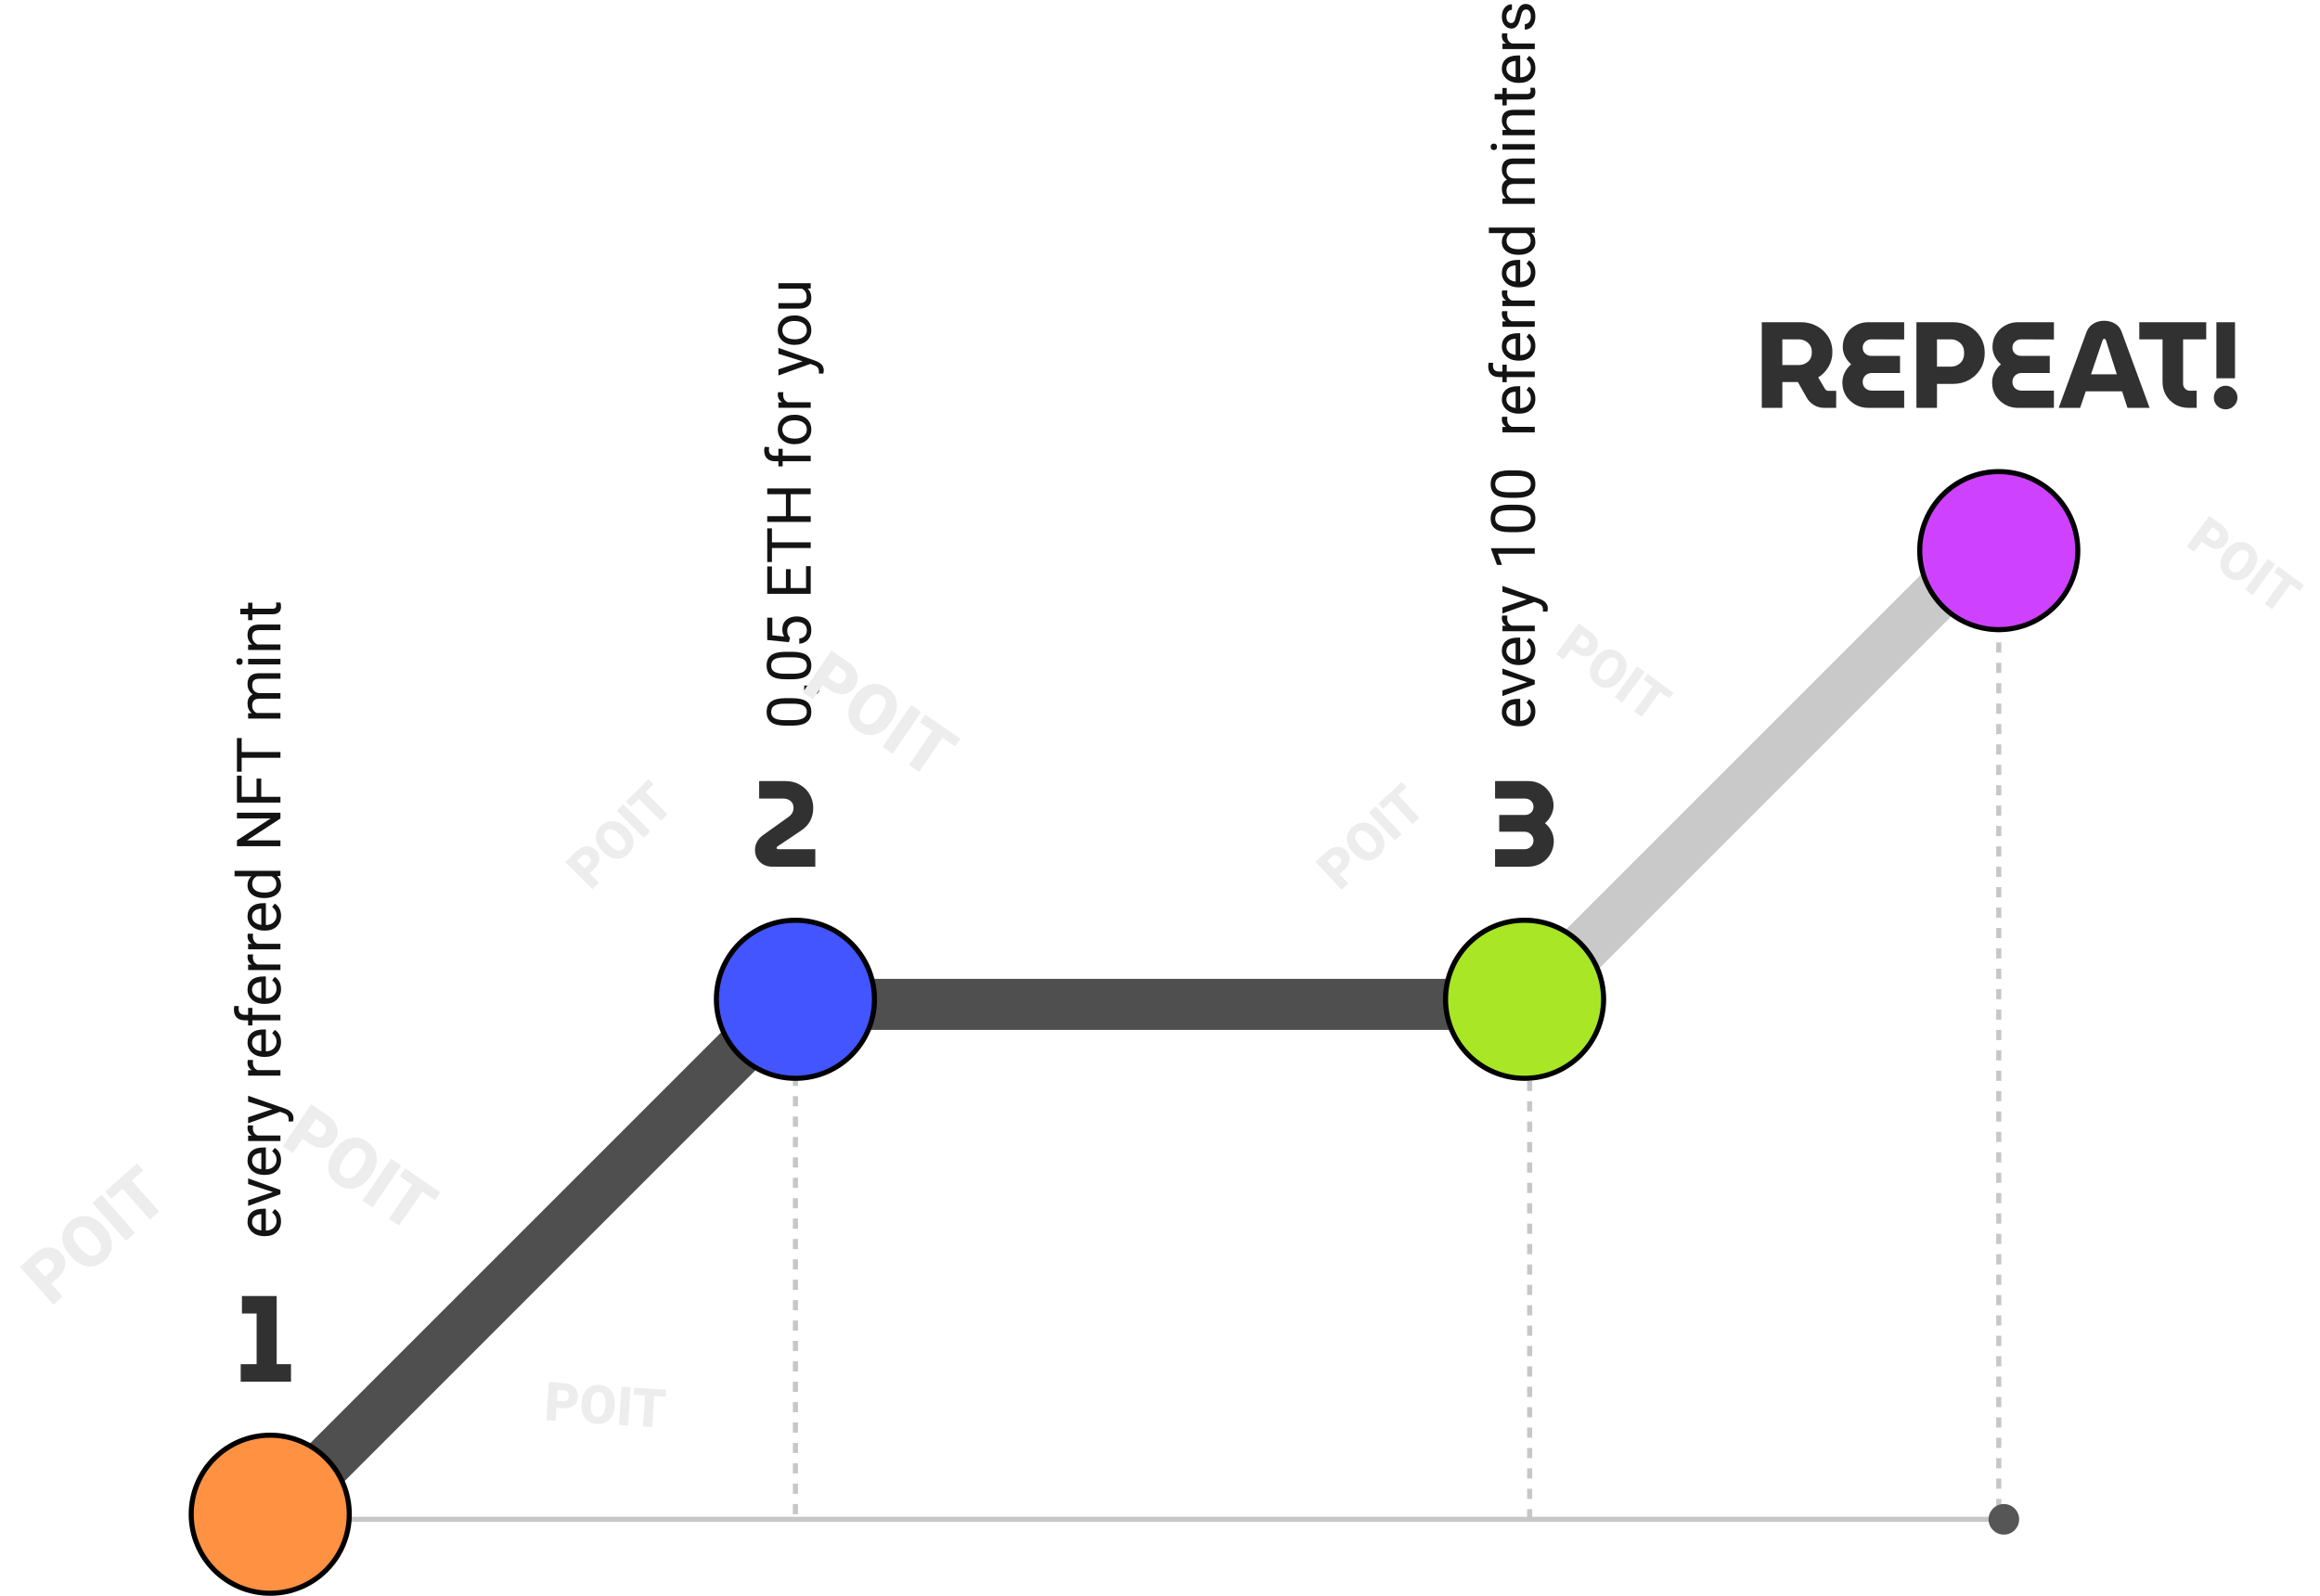 <svg width="455" height="313" viewBox="0 0 455 313" fill="none" xmlns="http://www.w3.org/2000/svg">
<path d="M55.117 239.549C55.117 240.408 54.836 241.107 54.273 241.646C53.707 242.186 52.951 242.455 52.006 242.455L51.807 242.455C51.178 242.455 50.617 242.336 50.125 242.098C49.629 241.855 49.242 241.52 48.965 241.09C48.684 240.656 48.543 240.187 48.543 239.684C48.543 238.859 48.815 238.219 49.357 237.762C49.9 237.305 50.678 237.076 51.69 237.076L52.141 237.076L52.141 241.371C52.766 241.355 53.272 241.174 53.658 240.826C54.041 240.475 54.232 240.029 54.232 239.49C54.232 239.107 54.154 238.783 53.998 238.518C53.842 238.252 53.635 238.02 53.377 237.82L53.893 237.158C54.709 237.689 55.117 238.486 55.117 239.549ZM49.434 239.684C49.434 240.121 49.594 240.488 49.914 240.785C50.23 241.082 50.676 241.266 51.25 241.336L51.25 238.16L51.168 238.16C50.617 238.191 50.191 238.34 49.891 238.605C49.586 238.871 49.434 239.23 49.434 239.684ZM53.529 233.807L48.66 232.236L48.66 231.129L55 233.402L55 234.229L48.66 236.525L48.66 235.418L53.529 233.807ZM55.117 227.537C55.117 228.396 54.836 229.096 54.273 229.635C53.707 230.174 52.951 230.443 52.006 230.443L51.807 230.443C51.178 230.443 50.617 230.324 50.125 230.086C49.629 229.844 49.242 229.508 48.965 229.078C48.684 228.645 48.543 228.176 48.543 227.672C48.543 226.848 48.815 226.207 49.357 225.75C49.9 225.293 50.678 225.064 51.69 225.064L52.141 225.064L52.141 229.359C52.766 229.344 53.272 229.162 53.658 228.814C54.041 228.463 54.232 228.018 54.232 227.479C54.232 227.096 54.154 226.771 53.998 226.506C53.842 226.24 53.635 226.008 53.377 225.809L53.893 225.146C54.709 225.678 55.117 226.475 55.117 227.537ZM49.434 227.672C49.434 228.109 49.594 228.477 49.914 228.773C50.23 229.07 50.676 229.254 51.25 229.324L51.25 226.148L51.168 226.148C50.617 226.18 50.191 226.328 49.891 226.594C49.586 226.859 49.434 227.219 49.434 227.672ZM49.633 220.74C49.605 220.904 49.592 221.082 49.592 221.273C49.592 221.984 49.895 222.467 50.5 222.721L55 222.721L55 223.805L48.66 223.805L48.66 222.75L49.393 222.732C48.826 222.377 48.543 221.873 48.543 221.221C48.543 221.01 48.57 220.85 48.625 220.74L49.633 220.74ZM53.412 217.559L48.66 216.082L48.66 214.922L55.978 217.471C57.033 217.865 57.56 218.492 57.56 219.352L57.543 219.557L57.467 219.961L56.588 219.961L56.611 219.668C56.611 219.301 56.537 219.016 56.389 218.812C56.24 218.605 55.969 218.436 55.574 218.303L54.93 218.062L48.66 220.324L48.66 219.141L53.412 217.559ZM49.633 207.908C49.605 208.072 49.592 208.25 49.592 208.441C49.592 209.152 49.895 209.635 50.5 209.889L55 209.889L55 210.973L48.66 210.973L48.66 209.918L49.393 209.9C48.826 209.545 48.543 209.041 48.543 208.389C48.543 208.178 48.57 208.018 48.625 207.908L49.633 207.908ZM55.117 204.393C55.117 205.252 54.836 205.951 54.273 206.49C53.707 207.029 52.951 207.299 52.006 207.299L51.807 207.299C51.178 207.299 50.617 207.18 50.125 206.941C49.629 206.699 49.242 206.363 48.965 205.934C48.684 205.5 48.543 205.031 48.543 204.527C48.543 203.703 48.815 203.062 49.357 202.605C49.9 202.148 50.678 201.92 51.69 201.92L52.141 201.92L52.141 206.215C52.766 206.199 53.272 206.018 53.658 205.67C54.041 205.318 54.232 204.873 54.232 204.334C54.232 203.951 54.154 203.627 53.998 203.361C53.842 203.096 53.635 202.863 53.377 202.664L53.893 202.002C54.709 202.533 55.117 203.33 55.117 204.393ZM49.434 204.527C49.434 204.965 49.594 205.332 49.914 205.629C50.23 205.926 50.676 206.109 51.25 206.18L51.25 203.004L51.168 203.004C50.617 203.035 50.191 203.184 49.891 203.449C49.586 203.715 49.434 204.074 49.434 204.527ZM55 200.127L49.498 200.127L49.498 201.129L48.66 201.129L48.66 200.127L48.01 200.127C47.33 200.127 46.805 199.945 46.434 199.582C46.062 199.219 45.877 198.705 45.877 198.041C45.877 197.791 45.91 197.543 45.977 197.297L46.855 197.355C46.82 197.539 46.803 197.734 46.803 197.941C46.803 198.293 46.906 198.564 47.113 198.756C47.316 198.947 47.609 199.043 47.992 199.043L48.66 199.043L48.66 197.689L49.498 197.689L49.498 199.043L55 199.043L55 200.127ZM55.117 193.998C55.117 194.857 54.836 195.557 54.273 196.096C53.707 196.635 52.951 196.904 52.006 196.904L51.807 196.904C51.178 196.904 50.617 196.785 50.125 196.547C49.629 196.305 49.242 195.969 48.965 195.539C48.684 195.105 48.543 194.637 48.543 194.133C48.543 193.309 48.815 192.668 49.357 192.211C49.9 191.754 50.678 191.525 51.69 191.525L52.141 191.525L52.141 195.82C52.766 195.805 53.272 195.623 53.658 195.275C54.041 194.924 54.232 194.479 54.232 193.939C54.232 193.557 54.154 193.232 53.998 192.967C53.842 192.701 53.635 192.469 53.377 192.27L53.893 191.607C54.709 192.139 55.117 192.936 55.117 193.998ZM49.434 194.133C49.434 194.57 49.594 194.937 49.914 195.234C50.23 195.531 50.676 195.715 51.25 195.785L51.25 192.609L51.168 192.609C50.617 192.641 50.191 192.789 49.891 193.055C49.586 193.32 49.434 193.68 49.434 194.133ZM49.633 187.201C49.605 187.365 49.592 187.543 49.592 187.734C49.592 188.445 49.895 188.928 50.5 189.182L55 189.182L55 190.266L48.66 190.266L48.66 189.211L49.393 189.193C48.826 188.838 48.543 188.334 48.543 187.682C48.543 187.471 48.57 187.311 48.625 187.201L49.633 187.201ZM49.633 183.135C49.605 183.299 49.592 183.477 49.592 183.668C49.592 184.379 49.895 184.861 50.5 185.115L55 185.115L55 186.199L48.66 186.199L48.66 185.145L49.393 185.127C48.826 184.771 48.543 184.268 48.543 183.615C48.543 183.404 48.57 183.244 48.625 183.135L49.633 183.135ZM55.117 179.619C55.117 180.479 54.836 181.178 54.273 181.717C53.707 182.256 52.951 182.525 52.006 182.525L51.807 182.525C51.178 182.525 50.617 182.406 50.125 182.168C49.629 181.926 49.242 181.59 48.965 181.16C48.684 180.727 48.543 180.258 48.543 179.754C48.543 178.93 48.815 178.289 49.357 177.832C49.9 177.375 50.678 177.146 51.69 177.146L52.141 177.146L52.141 181.441C52.766 181.426 53.272 181.244 53.658 180.896C54.041 180.545 54.232 180.1 54.232 179.561C54.232 179.178 54.154 178.854 53.998 178.588C53.842 178.322 53.635 178.09 53.377 177.891L53.893 177.229C54.709 177.76 55.117 178.557 55.117 179.619ZM49.434 179.754C49.434 180.191 49.594 180.559 49.914 180.855C50.23 181.152 50.676 181.336 51.25 181.406L51.25 178.23L51.168 178.23C50.617 178.262 50.191 178.41 49.891 178.676C49.586 178.941 49.434 179.301 49.434 179.754ZM51.777 176.15C50.805 176.15 50.023 175.92 49.434 175.459C48.84 174.998 48.543 174.395 48.543 173.648C48.543 172.906 48.797 172.318 49.305 171.885L46 171.885L46 170.801L55 170.801L55 171.797L54.32 171.85C54.852 172.283 55.117 172.887 55.117 173.66C55.117 174.395 54.816 174.994 54.215 175.459C53.613 175.92 52.828 176.15 51.859 176.15L51.777 176.15ZM51.9 175.066C52.619 175.066 53.182 174.918 53.588 174.621C53.994 174.324 54.197 173.914 54.197 173.391C54.197 172.703 53.889 172.201 53.272 171.885L50.359 171.885C49.762 172.209 49.463 172.707 49.463 173.379C49.463 173.91 49.668 174.324 50.078 174.621C50.488 174.918 51.096 175.066 51.9 175.066ZM55 159.41L55 160.541L48.426 164.836L55 164.836L55 165.967L46.469 165.967L46.469 164.836L53.072 160.529L46.469 160.529L46.469 159.41L55 159.41ZM51.232 152.707L51.232 156.287L55 156.287L55 157.412L46.469 157.412L46.469 152.127L47.395 152.127L47.395 156.287L50.312 156.287L50.312 152.707L51.232 152.707ZM47.395 144.768L47.395 147.51L55 147.51L55 148.629L47.395 148.629L47.395 151.365L46.469 151.365L46.469 144.768L47.395 144.768ZM48.66 139.91L49.363 139.881C48.816 139.416 48.543 138.789 48.543 138C48.543 137.113 48.883 136.51 49.562 136.189C49.258 135.979 49.012 135.705 48.824 135.369C48.637 135.029 48.543 134.629 48.543 134.168C48.543 132.777 49.279 132.07 50.752 132.047L55 132.047L55 133.131L50.816 133.131C50.363 133.131 50.025 133.234 49.803 133.441C49.576 133.648 49.463 133.996 49.463 134.484C49.463 134.887 49.584 135.221 49.826 135.486C50.064 135.752 50.387 135.906 50.793 135.949L55 135.949L55 137.039L50.846 137.039C49.924 137.039 49.463 137.49 49.463 138.393C49.463 139.104 49.766 139.59 50.371 139.852L55 139.852L55 140.936L48.66 140.936L48.66 139.91ZM55 129.229L55 130.312L48.66 130.312L48.66 129.229L55 129.229ZM46.978 130.4C46.803 130.4 46.654 130.348 46.533 130.242C46.412 130.133 46.352 129.973 46.352 129.762C46.352 129.551 46.412 129.391 46.533 129.281C46.654 129.172 46.803 129.117 46.978 129.117C47.154 129.117 47.301 129.172 47.418 129.281C47.535 129.391 47.594 129.551 47.594 129.762C47.594 129.973 47.535 130.133 47.418 130.242C47.301 130.348 47.154 130.4 46.978 130.4ZM48.66 126.463L49.457 126.428C48.848 125.943 48.543 125.311 48.543 124.529C48.543 123.189 49.299 122.514 50.81 122.502L55 122.502L55 123.586L50.805 123.586C50.348 123.59 50.01 123.695 49.791 123.902C49.572 124.105 49.463 124.424 49.463 124.857C49.463 125.209 49.557 125.518 49.744 125.783C49.932 126.049 50.178 126.256 50.482 126.404L55 126.404L55 127.488L48.66 127.488L48.66 126.463ZM47.125 119.396L48.66 119.396L48.66 118.213L49.498 118.213L49.498 119.396L53.43 119.396C53.684 119.396 53.875 119.344 54.004 119.238C54.129 119.133 54.191 118.953 54.191 118.699C54.191 118.574 54.168 118.402 54.121 118.184L55 118.184C55.078 118.469 55.117 118.746 55.117 119.016C55.117 119.5 54.971 119.865 54.678 120.111C54.385 120.357 53.969 120.48 53.43 120.48L49.498 120.48L49.498 121.635L48.66 121.635L48.66 120.48L47.125 120.48L47.125 119.396Z" fill="#131313"/>
<path d="M155.361 136.941C156.631 136.941 157.574 137.158 158.191 137.592C158.809 138.025 159.117 138.703 159.117 139.625C159.117 140.535 158.816 141.209 158.215 141.646C157.609 142.084 156.707 142.311 155.508 142.326L154.061 142.326C152.807 142.326 151.875 142.109 151.266 141.676C150.656 141.242 150.352 140.562 150.352 139.637C150.352 138.719 150.646 138.043 151.236 137.609C151.822 137.176 152.729 136.953 153.955 136.941L155.361 136.941ZM153.879 138.025C152.961 138.025 152.293 138.154 151.875 138.412C151.453 138.67 151.242 139.078 151.242 139.637C151.242 140.191 151.451 140.596 151.869 140.85C152.287 141.104 152.93 141.234 153.797 141.242L155.531 141.242C156.453 141.242 157.135 141.109 157.576 140.844C158.014 140.574 158.232 140.168 158.232 139.625C158.232 139.09 158.025 138.693 157.611 138.436C157.197 138.174 156.545 138.037 155.654 138.025L153.879 138.025ZM160.699 135.477L160.277 136.092C159.766 135.725 159.238 135.533 158.695 135.518L157.717 135.518L157.717 134.457L158.566 134.457C158.961 134.457 159.355 134.555 159.75 134.75C160.145 134.941 160.461 135.184 160.699 135.477ZM155.361 127.848C156.631 127.848 157.574 128.064 158.191 128.498C158.809 128.932 159.117 129.609 159.117 130.531C159.117 131.441 158.816 132.115 158.215 132.553C157.609 132.99 156.707 133.217 155.508 133.232L154.061 133.232C152.807 133.232 151.875 133.016 151.266 132.582C150.656 132.148 150.352 131.469 150.352 130.543C150.352 129.625 150.646 128.949 151.236 128.516C151.822 128.082 152.729 127.859 153.955 127.848L155.361 127.848ZM153.879 128.932C152.961 128.932 152.293 129.061 151.875 129.318C151.453 129.576 151.242 129.984 151.242 130.543C151.242 131.098 151.451 131.502 151.869 131.756C152.287 132.01 152.93 132.141 153.797 132.148L155.531 132.148C156.453 132.148 157.135 132.016 157.576 131.75C158.014 131.48 158.232 131.074 158.232 130.531C158.232 129.996 158.025 129.6 157.611 129.342C157.197 129.08 156.545 128.943 155.654 128.932L153.879 128.932ZM154.723 125.961L150.469 125.527L150.469 121.156L151.471 121.156L151.471 124.607L153.797 124.865C153.551 124.447 153.428 123.973 153.428 123.441C153.428 122.664 153.686 122.047 154.201 121.59C154.713 121.133 155.406 120.904 156.281 120.904C157.16 120.904 157.854 121.143 158.361 121.619C158.865 122.092 159.117 122.754 159.117 123.605C159.117 124.359 158.908 124.975 158.49 125.451C158.072 125.928 157.494 126.199 156.756 126.266L156.756 125.24C157.244 125.174 157.613 125 157.863 124.719C158.109 124.437 158.232 124.066 158.232 123.605C158.232 123.102 158.061 122.707 157.717 122.422C157.373 122.133 156.898 121.988 156.293 121.988C155.723 121.988 155.266 122.145 154.922 122.457C154.574 122.766 154.4 123.178 154.4 123.693C154.4 124.166 154.504 124.537 154.711 124.807L154.945 125.094L154.723 125.961ZM155.057 111.641L155.057 115.338L158.08 115.338L158.08 111.043L159 111.043L159 116.463L150.469 116.463L150.469 111.102L151.395 111.102L151.395 115.338L154.137 115.338L154.137 111.641L155.057 111.641ZM151.395 103.631L151.395 106.373L159 106.373L159 107.492L151.395 107.492L151.395 110.229L150.469 110.229L150.469 103.631L151.395 103.631ZM159 95.809L159 96.939L155.057 96.939L155.057 101.24L159 101.24L159 102.365L150.469 102.365L150.469 101.24L154.137 101.24L154.137 96.939L150.469 96.939L150.469 95.809L159 95.809ZM159 90.471L153.498 90.471L153.498 91.473L152.66 91.473L152.66 90.471L152.01 90.471C151.33 90.471 150.805 90.289 150.434 89.926C150.062 89.562 149.877 89.049 149.877 88.385C149.877 88.135 149.91 87.887 149.977 87.641L150.855 87.699C150.82 87.883 150.803 88.078 150.803 88.285C150.803 88.637 150.906 88.908 151.113 89.1C151.316 89.291 151.609 89.387 151.992 89.387L152.66 89.387L152.66 88.033L153.498 88.033L153.498 89.387L159 89.387L159 90.471ZM155.771 87.119C155.15 87.119 154.592 86.998 154.096 86.756C153.6 86.51 153.217 86.17 152.947 85.736C152.678 85.299 152.543 84.801 152.543 84.242C152.543 83.379 152.842 82.682 153.439 82.15C154.037 81.615 154.832 81.348 155.824 81.348L155.9 81.348C156.518 81.348 157.072 81.467 157.564 81.705C158.053 81.939 158.434 82.277 158.707 82.719C158.98 83.156 159.117 83.66 159.117 84.231C159.117 85.09 158.818 85.787 158.221 86.322C157.623 86.853 156.832 87.119 155.848 87.119L155.771 87.119ZM155.9 86.029C156.604 86.029 157.168 85.867 157.594 85.543C158.02 85.215 158.232 84.777 158.232 84.231C158.232 83.68 158.018 83.242 157.588 82.918C157.154 82.594 156.549 82.432 155.771 82.432C155.076 82.432 154.514 82.598 154.084 82.93C153.65 83.258 153.434 83.695 153.434 84.242C153.434 84.777 153.646 85.209 154.072 85.537C154.498 85.865 155.107 86.029 155.9 86.029ZM153.633 76.924C153.605 77.088 153.592 77.266 153.592 77.457C153.592 78.168 153.895 78.65 154.5 78.904L159 78.904L159 79.988L152.66 79.988L152.66 78.934L153.393 78.916C152.826 78.561 152.543 78.057 152.543 77.404C152.543 77.193 152.57 77.033 152.625 76.924L153.633 76.924ZM157.412 70.871L152.66 69.394L152.66 68.234L159.979 70.783C161.033 71.178 161.561 71.805 161.561 72.664L161.543 72.869L161.467 73.273L160.588 73.273L160.611 72.981C160.611 72.613 160.537 72.328 160.389 72.125C160.24 71.918 159.969 71.748 159.574 71.615L158.93 71.375L152.66 73.637L152.66 72.453L157.412 70.871ZM155.771 67.643C155.15 67.643 154.592 67.522 154.096 67.279C153.6 67.033 153.217 66.693 152.947 66.26C152.678 65.822 152.543 65.324 152.543 64.766C152.543 63.902 152.842 63.205 153.439 62.674C154.037 62.139 154.832 61.871 155.824 61.871L155.9 61.871C156.518 61.871 157.072 61.99 157.564 62.228C158.053 62.463 158.434 62.801 158.707 63.242C158.98 63.68 159.117 64.184 159.117 64.754C159.117 65.613 158.818 66.311 158.221 66.846C157.623 67.377 156.832 67.643 155.848 67.643L155.771 67.643ZM155.9 66.553C156.604 66.553 157.168 66.391 157.594 66.066C158.02 65.738 158.232 65.301 158.232 64.754C158.232 64.203 158.018 63.766 157.588 63.441C157.154 63.117 156.549 62.955 155.771 62.955C155.076 62.955 154.514 63.121 154.084 63.453C153.65 63.781 153.434 64.219 153.434 64.766C153.434 65.301 153.646 65.732 154.072 66.061C154.498 66.389 155.107 66.553 155.9 66.553ZM158.373 56.598C158.869 57.02 159.117 57.639 159.117 58.455C159.117 59.131 158.922 59.647 158.531 60.002C158.137 60.353 157.555 60.531 156.785 60.535L152.66 60.535L152.66 59.451L156.756 59.451C157.717 59.451 158.197 59.06 158.197 58.279C158.197 57.451 157.889 56.9 157.271 56.627L152.66 56.627L152.66 55.543L159 55.543L159 56.574L158.373 56.598Z" fill="#131313"/>
<path d="M301.117 139.549C301.117 140.408 300.836 141.107 300.273 141.646C299.707 142.186 298.951 142.455 298.006 142.455L297.807 142.455C297.178 142.455 296.617 142.336 296.125 142.098C295.629 141.855 295.242 141.52 294.965 141.09C294.684 140.656 294.543 140.187 294.543 139.684C294.543 138.859 294.814 138.219 295.357 137.762C295.9 137.305 296.678 137.076 297.689 137.076L298.141 137.076L298.141 141.371C298.766 141.355 299.271 141.174 299.658 140.826C300.041 140.475 300.232 140.029 300.232 139.49C300.232 139.107 300.154 138.783 299.998 138.518C299.842 138.252 299.635 138.02 299.377 137.82L299.893 137.158C300.709 137.689 301.117 138.486 301.117 139.549ZM295.434 139.684C295.434 140.121 295.594 140.488 295.914 140.785C296.23 141.082 296.676 141.266 297.25 141.336L297.25 138.16L297.168 138.16C296.617 138.191 296.191 138.34 295.891 138.605C295.586 138.871 295.434 139.23 295.434 139.684ZM299.529 133.807L294.66 132.236L294.66 131.129L301 133.402L301 134.229L294.66 136.525L294.66 135.418L299.529 133.807ZM301.117 127.537C301.117 128.396 300.836 129.096 300.273 129.635C299.707 130.174 298.951 130.443 298.006 130.443L297.807 130.443C297.178 130.443 296.617 130.324 296.125 130.086C295.629 129.844 295.242 129.508 294.965 129.078C294.684 128.645 294.543 128.176 294.543 127.672C294.543 126.848 294.814 126.207 295.357 125.75C295.9 125.293 296.678 125.064 297.689 125.064L298.141 125.064L298.141 129.359C298.766 129.344 299.271 129.162 299.658 128.814C300.041 128.463 300.232 128.018 300.232 127.479C300.232 127.096 300.154 126.771 299.998 126.506C299.842 126.24 299.635 126.008 299.377 125.809L299.893 125.146C300.709 125.678 301.117 126.475 301.117 127.537ZM295.434 127.672C295.434 128.109 295.594 128.477 295.914 128.773C296.23 129.07 296.676 129.254 297.25 129.324L297.25 126.148L297.168 126.148C296.617 126.18 296.191 126.328 295.891 126.594C295.586 126.859 295.434 127.219 295.434 127.672ZM295.633 120.74C295.605 120.904 295.592 121.082 295.592 121.273C295.592 121.984 295.895 122.467 296.5 122.721L301 122.721L301 123.805L294.66 123.805L294.66 122.75L295.393 122.732C294.826 122.377 294.543 121.873 294.543 121.221C294.543 121.01 294.57 120.85 294.625 120.74L295.633 120.74ZM299.412 117.559L294.66 116.082L294.66 114.922L301.979 117.471C303.033 117.865 303.561 118.492 303.561 119.352L303.543 119.557L303.467 119.961L302.588 119.961L302.611 119.668C302.611 119.301 302.537 119.016 302.389 118.812C302.24 118.605 301.969 118.436 301.574 118.303L300.93 118.062L294.66 120.324L294.66 119.141L299.412 117.559ZM301 107.521L301 108.611L293.775 108.611L294.578 110.797L293.594 110.797L292.428 107.691L292.428 107.521L301 107.521ZM297.361 98.996C298.631 98.996 299.574 99.213 300.191 99.647C300.809 100.08 301.117 100.758 301.117 101.68C301.117 102.59 300.816 103.264 300.215 103.701C299.609 104.139 298.707 104.365 297.508 104.381L296.061 104.381C294.807 104.381 293.875 104.164 293.266 103.73C292.656 103.297 292.352 102.617 292.352 101.691C292.352 100.773 292.646 100.098 293.236 99.664C293.822 99.231 294.729 99.008 295.955 98.996L297.361 98.996ZM295.879 100.08C294.961 100.08 294.293 100.209 293.875 100.467C293.453 100.725 293.242 101.133 293.242 101.691C293.242 102.246 293.451 102.65 293.869 102.904C294.287 103.158 294.93 103.289 295.797 103.297L297.531 103.297C298.453 103.297 299.135 103.164 299.576 102.898C300.014 102.629 300.232 102.223 300.232 101.68C300.232 101.145 300.025 100.748 299.611 100.49C299.197 100.229 298.545 100.092 297.654 100.08L295.879 100.08ZM297.361 92.258C298.631 92.258 299.574 92.475 300.191 92.908C300.809 93.342 301.117 94.019 301.117 94.941C301.117 95.852 300.816 96.525 300.215 96.963C299.609 97.4 298.707 97.627 297.508 97.643L296.061 97.643C294.807 97.643 293.875 97.426 293.266 96.992C292.656 96.559 292.352 95.879 292.352 94.953C292.352 94.035 292.646 93.359 293.236 92.926C293.822 92.492 294.729 92.269 295.955 92.258L297.361 92.258ZM295.879 93.342C294.961 93.342 294.293 93.471 293.875 93.728C293.453 93.986 293.242 94.394 293.242 94.953C293.242 95.508 293.451 95.912 293.869 96.166C294.287 96.42 294.93 96.551 295.797 96.559L297.531 96.559C298.453 96.559 299.135 96.426 299.576 96.16C300.014 95.891 300.232 95.484 300.232 94.941C300.232 94.406 300.025 94.01 299.611 93.752C299.197 93.49 298.545 93.353 297.654 93.342L295.879 93.342ZM295.633 81.74C295.605 81.904 295.592 82.082 295.592 82.273C295.592 82.984 295.895 83.467 296.5 83.721L301 83.721L301 84.805L294.66 84.805L294.66 83.75L295.393 83.732C294.826 83.377 294.543 82.873 294.543 82.221C294.543 82.01 294.57 81.85 294.625 81.74L295.633 81.74ZM301.117 78.225C301.117 79.084 300.836 79.783 300.273 80.322C299.707 80.861 298.951 81.131 298.006 81.131L297.807 81.131C297.178 81.131 296.617 81.012 296.125 80.773C295.629 80.531 295.242 80.195 294.965 79.766C294.684 79.332 294.543 78.863 294.543 78.359C294.543 77.535 294.814 76.894 295.357 76.438C295.9 75.981 296.678 75.752 297.689 75.752L298.141 75.752L298.141 80.047C298.766 80.031 299.271 79.85 299.658 79.502C300.041 79.15 300.232 78.705 300.232 78.166C300.232 77.783 300.154 77.459 299.998 77.193C299.842 76.928 299.635 76.695 299.377 76.496L299.893 75.834C300.709 76.365 301.117 77.162 301.117 78.225ZM295.434 78.359C295.434 78.797 295.594 79.164 295.914 79.461C296.23 79.758 296.676 79.941 297.25 80.012L297.25 76.836L297.168 76.836C296.617 76.867 296.191 77.016 295.891 77.281C295.586 77.547 295.434 77.906 295.434 78.359ZM301 73.959L295.498 73.959L295.498 74.961L294.66 74.961L294.66 73.959L294.01 73.959C293.33 73.959 292.805 73.777 292.434 73.414C292.062 73.051 291.877 72.537 291.877 71.873C291.877 71.623 291.91 71.375 291.977 71.129L292.855 71.188C292.82 71.371 292.803 71.566 292.803 71.773C292.803 72.125 292.906 72.397 293.113 72.588C293.316 72.779 293.609 72.875 293.992 72.875L294.66 72.875L294.66 71.522L295.498 71.522L295.498 72.875L301 72.875L301 73.959ZM301.117 67.83C301.117 68.689 300.836 69.389 300.273 69.928C299.707 70.467 298.951 70.736 298.006 70.736L297.807 70.736C297.178 70.736 296.617 70.617 296.125 70.379C295.629 70.137 295.242 69.801 294.965 69.371C294.684 68.938 294.543 68.469 294.543 67.965C294.543 67.141 294.814 66.5 295.357 66.043C295.9 65.586 296.678 65.357 297.689 65.357L298.141 65.357L298.141 69.652C298.766 69.637 299.271 69.455 299.658 69.107C300.041 68.756 300.232 68.311 300.232 67.772C300.232 67.389 300.154 67.064 299.998 66.799C299.842 66.533 299.635 66.301 299.377 66.102L299.893 65.439C300.709 65.971 301.117 66.768 301.117 67.83ZM295.434 67.965C295.434 68.402 295.594 68.769 295.914 69.066C296.23 69.363 296.676 69.547 297.25 69.617L297.25 66.441L297.168 66.441C296.617 66.473 296.191 66.621 295.891 66.887C295.586 67.152 295.434 67.512 295.434 67.965ZM295.633 61.033C295.605 61.197 295.592 61.375 295.592 61.566C295.592 62.277 295.895 62.76 296.5 63.014L301 63.014L301 64.098L294.66 64.098L294.66 63.043L295.393 63.025C294.826 62.67 294.543 62.166 294.543 61.514C294.543 61.303 294.57 61.143 294.625 61.033L295.633 61.033ZM295.633 56.967C295.605 57.131 295.592 57.309 295.592 57.5C295.592 58.211 295.895 58.693 296.5 58.947L301 58.947L301 60.031L294.66 60.031L294.66 58.977L295.393 58.959C294.826 58.603 294.543 58.1 294.543 57.447C294.543 57.236 294.57 57.076 294.625 56.967L295.633 56.967ZM301.117 53.451C301.117 54.31 300.836 55.01 300.273 55.549C299.707 56.088 298.951 56.357 298.006 56.357L297.807 56.357C297.178 56.357 296.617 56.238 296.125 56C295.629 55.758 295.242 55.422 294.965 54.992C294.684 54.559 294.543 54.09 294.543 53.586C294.543 52.762 294.814 52.121 295.357 51.664C295.9 51.207 296.678 50.978 297.689 50.978L298.141 50.978L298.141 55.273C298.766 55.258 299.271 55.076 299.658 54.728C300.041 54.377 300.232 53.932 300.232 53.393C300.232 53.01 300.154 52.685 299.998 52.42C299.842 52.154 299.635 51.922 299.377 51.723L299.893 51.06C300.709 51.592 301.117 52.389 301.117 53.451ZM295.434 53.586C295.434 54.023 295.594 54.391 295.914 54.688C296.23 54.984 296.676 55.168 297.25 55.238L297.25 52.062L297.168 52.062C296.617 52.094 296.191 52.242 295.891 52.508C295.586 52.773 295.434 53.133 295.434 53.586ZM297.777 49.982C296.805 49.982 296.023 49.752 295.434 49.291C294.84 48.83 294.543 48.227 294.543 47.48C294.543 46.738 294.797 46.15 295.305 45.717L292 45.717L292 44.633L301 44.633L301 45.629L300.32 45.682C300.852 46.115 301.117 46.719 301.117 47.492C301.117 48.227 300.816 48.826 300.215 49.291C299.613 49.752 298.828 49.982 297.859 49.982L297.777 49.982ZM297.9 48.898C298.619 48.898 299.182 48.75 299.588 48.453C299.994 48.156 300.197 47.746 300.197 47.223C300.197 46.535 299.889 46.033 299.271 45.717L296.359 45.717C295.762 46.041 295.463 46.539 295.463 47.211C295.463 47.742 295.668 48.156 296.078 48.453C296.488 48.75 297.096 48.898 297.9 48.898ZM294.66 38.949L295.363 38.92C294.816 38.455 294.543 37.828 294.543 37.039C294.543 36.152 294.883 35.549 295.562 35.228C295.258 35.018 295.012 34.744 294.824 34.408C294.637 34.068 294.543 33.668 294.543 33.207C294.543 31.816 295.279 31.109 296.752 31.086L301 31.086L301 32.17L296.816 32.17C296.363 32.17 296.025 32.273 295.803 32.48C295.576 32.688 295.463 33.035 295.463 33.523C295.463 33.926 295.584 34.26 295.826 34.525C296.064 34.791 296.387 34.945 296.793 34.988L301 34.988L301 36.078L296.846 36.078C295.924 36.078 295.463 36.529 295.463 37.432C295.463 38.143 295.766 38.629 296.371 38.891L301 38.891L301 39.975L294.66 39.975L294.66 38.949ZM301 28.268L301 29.352L294.66 29.352L294.66 28.268L301 28.268ZM292.979 29.439C292.803 29.439 292.654 29.387 292.533 29.281C292.412 29.172 292.352 29.012 292.352 28.801C292.352 28.59 292.412 28.43 292.533 28.32C292.654 28.211 292.803 28.156 292.979 28.156C293.154 28.156 293.301 28.211 293.418 28.32C293.535 28.43 293.594 28.59 293.594 28.801C293.594 29.012 293.535 29.172 293.418 29.281C293.301 29.387 293.154 29.439 292.979 29.439ZM294.66 25.502L295.457 25.467C294.848 24.982 294.543 24.35 294.543 23.568C294.543 22.229 295.299 21.553 296.811 21.541L301 21.541L301 22.625L296.805 22.625C296.348 22.629 296.01 22.734 295.791 22.941C295.572 23.145 295.463 23.463 295.463 23.896C295.463 24.248 295.557 24.557 295.744 24.822C295.932 25.088 296.178 25.295 296.482 25.443L301 25.443L301 26.527L294.66 26.527L294.66 25.502ZM293.125 18.436L294.66 18.436L294.66 17.252L295.498 17.252L295.498 18.436L299.43 18.436C299.684 18.436 299.875 18.383 300.004 18.277C300.129 18.172 300.191 17.992 300.191 17.738C300.191 17.613 300.168 17.441 300.121 17.223L301 17.223C301.078 17.508 301.117 17.785 301.117 18.055C301.117 18.539 300.971 18.904 300.678 19.15C300.385 19.396 299.969 19.52 299.43 19.52L295.498 19.52L295.498 20.674L294.66 20.674L294.66 19.52L293.125 19.52L293.125 18.436ZM301.117 13.35C301.117 14.209 300.836 14.908 300.273 15.447C299.707 15.986 298.951 16.256 298.006 16.256L297.807 16.256C297.178 16.256 296.617 16.137 296.125 15.898C295.629 15.656 295.242 15.32 294.965 14.891C294.684 14.457 294.543 13.988 294.543 13.484C294.543 12.66 294.814 12.02 295.357 11.562C295.9 11.105 296.678 10.877 297.689 10.877L298.141 10.877L298.141 15.172C298.766 15.156 299.271 14.975 299.658 14.627C300.041 14.275 300.232 13.83 300.232 13.291C300.232 12.908 300.154 12.584 299.998 12.318C299.842 12.053 299.635 11.82 299.377 11.621L299.893 10.959C300.709 11.49 301.117 12.287 301.117 13.35ZM295.434 13.484C295.434 13.922 295.594 14.289 295.914 14.586C296.23 14.883 296.676 15.066 297.25 15.137L297.25 11.961L297.168 11.961C296.617 11.992 296.191 12.141 295.891 12.406C295.586 12.672 295.434 13.031 295.434 13.484ZM295.633 6.553C295.605 6.717 295.592 6.895 295.592 7.086C295.592 7.797 295.895 8.279 296.5 8.533L301 8.533L301 9.617L294.66 9.617L294.66 8.562L295.393 8.545C294.826 8.189 294.543 7.686 294.543 7.033C294.543 6.822 294.57 6.662 294.625 6.553L295.633 6.553ZM299.318 1.859C299.025 1.859 298.799 1.971 298.639 2.193C298.475 2.412 298.334 2.797 298.217 3.348C298.1 3.895 297.959 4.33 297.795 4.654C297.631 4.975 297.436 5.213 297.209 5.369C296.982 5.521 296.713 5.598 296.4 5.598C295.881 5.598 295.441 5.379 295.082 4.941C294.723 4.5 294.543 3.938 294.543 3.254C294.543 2.535 294.729 1.953 295.1 1.508C295.471 1.059 295.945 0.834 296.523 0.834L296.523 1.924C296.227 1.924 295.971 2.051 295.756 2.305C295.541 2.555 295.434 2.871 295.434 3.254C295.434 3.648 295.52 3.957 295.691 4.18C295.863 4.402 296.088 4.514 296.365 4.514C296.627 4.514 296.824 4.41 296.957 4.203C297.09 3.996 297.217 3.623 297.338 3.084C297.459 2.541 297.604 2.102 297.771 1.766C297.939 1.43 298.143 1.182 298.381 1.021C298.615 0.857 298.902 0.775 299.242 0.775C299.809 0.775 300.264 1.002 300.607 1.455C300.947 1.908 301.117 2.496 301.117 3.219C301.117 3.727 301.027 4.176 300.848 4.566C300.668 4.957 300.418 5.264 300.098 5.486C299.773 5.705 299.424 5.814 299.049 5.814L299.049 4.73C299.412 4.711 299.701 4.566 299.916 4.297C300.127 4.023 300.232 3.664 300.232 3.219C300.232 2.809 300.15 2.48 299.986 2.234C299.818 1.984 299.596 1.859 299.318 1.859Z" fill="#131313"/>
<path d="M10.05 251.795L12.283 254.328L10.483 255.915L3.901 248.449L6.881 245.822C7.452 245.319 8.049 244.981 8.674 244.807C9.299 244.627 9.902 244.626 10.485 244.805C11.069 244.977 11.577 245.309 12.011 245.802C12.653 246.53 12.905 247.343 12.768 248.242C12.631 249.134 12.108 249.981 11.199 250.783L10.05 251.795ZM8.825 250.406L10.004 249.366C10.353 249.058 10.541 248.738 10.569 248.404C10.6 248.067 10.475 247.739 10.195 247.421C9.887 247.072 9.548 246.877 9.176 246.834C8.804 246.791 8.454 246.911 8.126 247.194L6.926 248.252L8.825 250.406ZM20.491 240.732C21.133 241.46 21.566 242.224 21.79 243.022C22.015 243.821 22.011 244.592 21.78 245.337C21.55 246.075 21.117 246.724 20.481 247.284C19.845 247.845 19.153 248.197 18.404 248.34C17.653 248.48 16.899 248.4 16.143 248.101C15.39 247.798 14.697 247.301 14.062 246.609L13.692 246.188C13.047 245.457 12.612 244.695 12.387 243.903C12.163 243.104 12.167 242.332 12.398 241.588C12.632 240.841 13.069 240.185 13.708 239.622C14.34 239.064 15.037 238.717 15.798 238.581C16.559 238.445 17.322 238.535 18.086 238.851C18.852 239.161 19.552 239.673 20.189 240.388L20.491 240.732ZM18.385 242.033C17.731 241.291 17.11 240.839 16.523 240.676C15.937 240.506 15.413 240.625 14.951 241.032C14.049 241.828 14.168 242.925 15.31 244.324L15.789 244.877C16.434 245.609 17.051 246.064 17.64 246.243C18.23 246.422 18.764 246.301 19.242 245.879C19.697 245.478 19.877 244.976 19.783 244.373C19.688 243.77 19.323 243.104 18.688 242.376L18.385 242.033ZM26.493 241.802L24.698 243.385L18.116 235.918L19.911 234.336L26.493 241.802ZM28.095 229.592L25.854 231.567L31.21 237.644L29.41 239.23L24.054 233.154L21.854 235.093L20.629 233.703L26.869 228.202L28.095 229.592Z" fill="#EDEDED"/>
<path d="M59.326 223.375L57.422 226.164L55.44 224.811L61.054 216.592L64.334 218.832C64.962 219.261 65.437 219.757 65.76 220.319C66.088 220.88 66.238 221.465 66.208 222.074C66.185 222.682 65.989 223.257 65.618 223.799C65.071 224.6 64.345 225.045 63.44 225.134C62.542 225.221 61.592 224.923 60.591 224.239L59.326 223.375ZM60.371 221.846L61.669 222.732C62.053 222.995 62.41 223.098 62.741 223.042C63.075 222.989 63.362 222.787 63.601 222.437C63.863 222.054 63.969 221.676 63.919 221.305C63.869 220.934 63.666 220.625 63.311 220.377L61.99 219.475L60.371 221.846ZM72.622 230.767C72.075 231.569 71.441 232.177 70.723 232.591C70.004 233.005 69.255 233.192 68.477 233.152C67.705 233.11 66.969 232.85 66.269 232.372C65.569 231.894 65.058 231.31 64.734 230.62C64.413 229.926 64.305 229.176 64.409 228.37C64.516 227.566 64.827 226.771 65.342 225.985L65.658 225.523C66.208 224.717 66.839 224.108 67.552 223.695C68.27 223.281 69.019 223.094 69.797 223.134C70.579 223.177 71.322 223.439 72.026 223.92C72.722 224.395 73.23 224.985 73.549 225.689C73.869 226.393 73.97 227.154 73.852 227.973C73.74 228.791 73.416 229.596 72.88 230.389L72.622 230.767ZM70.842 229.047C71.4 228.23 71.685 227.517 71.698 226.908C71.718 226.298 71.474 225.819 70.966 225.472C69.972 224.794 68.938 225.18 67.864 226.632L67.446 227.232C66.896 228.037 66.606 228.748 66.578 229.363C66.55 229.978 66.799 230.466 67.326 230.826C67.826 231.167 68.357 231.218 68.919 230.978C69.48 230.738 70.035 230.22 70.584 229.425L70.842 229.047ZM73.064 236.847L71.088 235.498L76.702 227.279L78.677 228.628L73.064 236.847ZM85.293 235.39L82.826 233.705L78.257 240.394L76.276 239.041L80.845 232.352L78.423 230.698L79.468 229.168L86.338 233.86L85.293 235.39Z" fill="#EDEDED"/>
<path d="M161.326 134.375L159.422 137.164L157.44 135.811L163.054 127.592L166.334 129.832C166.962 130.261 167.437 130.757 167.76 131.319C168.088 131.88 168.238 132.465 168.208 133.074C168.185 133.682 167.989 134.257 167.618 134.799C167.071 135.6 166.345 136.045 165.44 136.134C164.542 136.221 163.592 135.923 162.591 135.239L161.326 134.375ZM162.371 132.846L163.669 133.732C164.053 133.995 164.411 134.098 164.741 134.042C165.075 133.989 165.362 133.787 165.601 133.437C165.863 133.054 165.969 132.676 165.919 132.305C165.869 131.934 165.666 131.625 165.311 131.377L163.99 130.475L162.371 132.846ZM174.622 141.767C174.075 142.569 173.441 143.177 172.723 143.591C172.004 144.005 171.255 144.192 170.477 144.152C169.705 144.11 168.969 143.85 168.269 143.372C167.569 142.894 167.058 142.31 166.734 141.62C166.413 140.926 166.305 140.176 166.409 139.37C166.516 138.566 166.827 137.771 167.342 136.985L167.658 136.523C168.208 135.717 168.839 135.108 169.552 134.695C170.27 134.281 171.019 134.094 171.797 134.134C172.579 134.177 173.322 134.439 174.026 134.92C174.722 135.395 175.23 135.985 175.549 136.689C175.869 137.393 175.97 138.154 175.852 138.973C175.74 139.791 175.416 140.596 174.88 141.389L174.622 141.767ZM172.842 140.047C173.4 139.23 173.685 138.517 173.698 137.908C173.718 137.298 173.474 136.819 172.965 136.472C171.972 135.794 170.938 136.18 169.864 137.632L169.446 138.232C168.896 139.037 168.606 139.748 168.578 140.363C168.55 140.978 168.799 141.466 169.326 141.826C169.826 142.167 170.357 142.218 170.919 141.978C171.48 141.738 172.035 141.22 172.584 140.425L172.842 140.047ZM175.064 147.847L173.088 146.498L178.702 138.279L180.677 139.628L175.064 147.847ZM187.293 146.39L184.826 144.705L180.257 151.394L178.276 150.041L182.845 143.352L180.423 141.698L181.468 140.168L188.338 144.86L187.293 146.39Z" fill="#EDEDED"/>
<path d="M115.658 171.333L117.455 173.13L116.178 174.406L110.882 169.11L112.995 166.996C113.4 166.591 113.833 166.309 114.294 166.149C114.755 165.984 115.208 165.955 115.654 166.062C116.101 166.163 116.498 166.389 116.848 166.738C117.364 167.255 117.592 167.854 117.532 168.535C117.471 169.212 117.118 169.873 116.473 170.518L115.658 171.333ZM114.672 170.347L115.509 169.51C115.756 169.263 115.882 169.013 115.887 168.761C115.895 168.506 115.785 168.266 115.56 168.04C115.313 167.793 115.048 167.662 114.767 167.648C114.486 167.633 114.229 167.74 113.996 167.968L113.145 168.819L114.672 170.347ZM122.977 162.529C123.494 163.046 123.855 163.599 124.061 164.188C124.267 164.777 124.301 165.357 124.163 165.927C124.025 166.492 123.73 167 123.279 167.451C122.828 167.902 122.325 168.199 121.769 168.342C121.212 168.483 120.642 168.459 120.06 168.27C119.48 168.078 118.936 167.737 118.426 167.247L118.128 166.949C117.609 166.43 117.247 165.878 117.04 165.294C116.834 164.705 116.8 164.125 116.939 163.555C117.079 162.983 117.376 162.47 117.83 162.016C118.278 161.568 118.785 161.274 119.35 161.136C119.915 160.998 120.493 161.029 121.082 161.231C121.671 161.427 122.222 161.779 122.733 162.286L122.977 162.529ZM121.457 163.606C120.93 163.08 120.443 162.769 119.994 162.675C119.546 162.575 119.158 162.689 118.83 163.017C118.19 163.657 118.332 164.476 119.256 165.472L119.641 165.865C120.16 166.384 120.645 166.697 121.096 166.804C121.548 166.91 121.943 166.794 122.282 166.454C122.605 166.132 122.716 165.746 122.617 165.298C122.518 164.849 122.212 164.366 121.7 163.85L121.457 163.606ZM127.535 163.05L126.262 164.323L120.965 159.026L122.239 157.753L127.535 163.05ZM128.161 153.803L126.571 155.392L130.882 159.703L129.605 160.98L125.294 156.669L123.734 158.23L122.748 157.244L127.175 152.817L128.161 153.803Z" fill="#EDEDED"/>
<path d="M109.126 276.146L108.963 278.682L107.161 278.566L107.642 271.092L110.625 271.283C111.197 271.32 111.695 271.459 112.119 271.699C112.547 271.936 112.868 272.258 113.083 272.663C113.301 273.066 113.394 273.513 113.362 274.006C113.316 274.735 113.016 275.302 112.464 275.706C111.916 276.107 111.187 276.279 110.276 276.22L109.126 276.146ZM109.216 274.755L110.397 274.831C110.746 274.853 111.017 274.783 111.209 274.62C111.405 274.458 111.514 274.217 111.534 273.899C111.557 273.55 111.48 273.265 111.306 273.044C111.131 272.823 110.881 272.7 110.556 272.676L109.355 272.599L109.216 274.755ZM120.57 275.831C120.524 276.56 120.347 277.196 120.04 277.74C119.734 278.284 119.321 278.692 118.802 278.965C118.286 279.234 117.71 279.348 117.073 279.307C116.437 279.266 115.881 279.084 115.407 278.762C114.933 278.436 114.575 277.992 114.333 277.43C114.094 276.868 113.991 276.234 114.022 275.528L114.049 275.107C114.097 274.375 114.271 273.738 114.574 273.197C114.881 272.653 115.294 272.245 115.813 271.973C116.336 271.701 116.917 271.585 117.557 271.626C118.19 271.667 118.745 271.854 119.222 272.187C119.699 272.52 120.056 272.974 120.294 273.55C120.536 274.122 120.635 274.768 120.593 275.487L120.57 275.831ZM118.758 275.4C118.806 274.657 118.717 274.086 118.492 273.686C118.27 273.284 117.928 273.068 117.466 273.038C116.563 272.98 116.042 273.627 115.903 274.979L115.863 275.528C115.816 276.26 115.901 276.831 116.119 277.24C116.336 277.649 116.685 277.87 117.164 277.9C117.619 277.93 117.982 277.759 118.254 277.388C118.525 277.017 118.686 276.469 118.736 275.744L118.758 275.4ZM123.189 279.597L121.392 279.482L121.873 272.007L123.67 272.122L123.189 279.597ZM130.547 273.962L128.304 273.817L127.912 279.901L126.11 279.785L126.502 273.702L124.299 273.56L124.389 272.169L130.637 272.571L130.547 273.962Z" fill="#EDEDED"/>
<path d="M308.151 127.316L306.647 129.365L305.191 128.296L309.622 122.257L312.032 124.025C312.494 124.364 312.839 124.749 313.067 125.18C313.3 125.611 313.398 126.055 313.36 126.512C313.327 126.968 313.164 127.396 312.872 127.794C312.44 128.383 311.883 128.699 311.2 128.743C310.522 128.785 309.815 128.537 309.08 127.997L308.151 127.316ZM308.975 126.192L309.929 126.891C310.211 127.098 310.477 127.185 310.727 127.152C310.98 127.12 311.201 126.976 311.39 126.719C311.596 126.437 311.686 126.156 311.657 125.875C311.629 125.595 311.485 125.357 311.224 125.162L310.253 124.449L308.975 126.192ZM317.963 133.213C317.531 133.802 317.039 134.243 316.488 134.537C315.937 134.83 315.369 134.951 314.785 134.901C314.205 134.85 313.658 134.636 313.144 134.259C312.63 133.882 312.26 133.429 312.034 132.902C311.81 132.372 311.748 131.805 311.846 131.201C311.948 130.599 312.202 130.009 312.609 129.432L312.858 129.091C313.292 128.5 313.783 128.058 314.329 127.765C314.88 127.472 315.448 127.35 316.032 127.4C316.619 127.453 317.171 127.668 317.688 128.048C318.2 128.423 318.567 128.88 318.789 129.417C319.012 129.955 319.068 130.53 318.959 131.143C318.854 131.755 318.59 132.353 318.167 132.935L317.963 133.213ZM316.668 131.874C317.108 131.274 317.341 130.745 317.366 130.287C317.396 129.829 317.225 129.462 316.851 129.188C316.121 128.653 315.334 128.917 314.489 129.982L314.159 130.423C313.725 131.014 313.49 131.541 313.453 132.003C313.416 132.465 313.591 132.838 313.978 133.122C314.346 133.392 314.744 133.444 315.172 133.278C315.6 133.111 316.031 132.736 316.464 132.152L316.668 131.874ZM318.141 137.797L316.689 136.732L321.12 130.693L322.572 131.758L318.141 137.797ZM327.375 137.012L325.563 135.682L321.957 140.597L320.501 139.529L324.107 134.614L322.328 133.308L323.152 132.184L328.2 135.888L327.375 137.012Z" fill="#EDEDED"/>
<path d="M431.812 106.223L430.308 108.272L428.852 107.204L433.283 101.164L435.693 102.933C436.155 103.271 436.5 103.656 436.728 104.088C436.961 104.518 437.059 104.962 437.021 105.419C436.988 105.876 436.826 106.303 436.533 106.701C436.101 107.29 435.544 107.606 434.861 107.65C434.183 107.693 433.476 107.444 432.741 106.905L431.812 106.223ZM432.636 105.099L433.59 105.799C433.872 106.006 434.138 106.092 434.388 106.059C434.641 106.027 434.862 105.883 435.051 105.626C435.258 105.344 435.347 105.063 435.319 104.782C435.29 104.502 435.146 104.264 434.885 104.069L433.915 103.357L432.636 105.099ZM441.624 112.12C441.192 112.709 440.7 113.151 440.149 113.444C439.598 113.737 439.03 113.859 438.446 113.808C437.866 113.758 437.319 113.543 436.805 113.166C436.291 112.789 435.921 112.336 435.695 111.809C435.471 111.279 435.409 110.712 435.507 110.108C435.609 109.506 435.863 108.917 436.27 108.339L436.519 107.999C436.953 107.407 437.444 106.965 437.99 106.672C438.541 106.379 439.109 106.258 439.693 106.308C440.28 106.36 440.832 106.576 441.349 106.955C441.861 107.33 442.228 107.787 442.45 108.324C442.673 108.862 442.729 109.437 442.62 110.05C442.515 110.662 442.251 111.26 441.828 111.843L441.624 112.12ZM440.329 110.781C440.769 110.181 441.002 109.652 441.027 109.194C441.057 108.736 440.886 108.37 440.513 108.096C439.783 107.56 438.995 107.824 438.15 108.889L437.82 109.33C437.386 109.922 437.151 110.448 437.114 110.911C437.077 111.373 437.252 111.746 437.639 112.03C438.007 112.299 438.405 112.351 438.833 112.185C439.261 112.018 439.692 111.643 440.125 111.059L440.329 110.781ZM441.802 116.705L440.35 115.639L444.781 109.6L446.233 110.665L441.802 116.705ZM451.037 115.919L449.224 114.589L445.618 119.504L444.162 118.436L447.768 113.521L445.989 112.216L446.813 111.092L451.861 114.795L451.037 115.919Z" fill="#EDEDED"/>
<path d="M262.704 171.45L264.433 173.313L263.109 174.541L258.015 169.049L260.207 167.017C260.627 166.627 261.07 166.361 261.537 166.219C262.003 166.071 262.457 166.059 262.899 166.183C263.341 166.301 263.73 166.541 264.066 166.904C264.563 167.439 264.768 168.046 264.682 168.725C264.596 169.399 264.218 170.046 263.549 170.666L262.704 171.45ZM261.756 170.428L262.624 169.623C262.881 169.385 263.016 169.14 263.03 168.889C263.047 168.634 262.947 168.39 262.73 168.156C262.492 167.9 262.233 167.759 261.953 167.734C261.672 167.709 261.411 167.806 261.17 168.025L260.287 168.843L261.756 170.428ZM270.35 162.929C270.847 163.464 271.187 164.03 271.371 164.627C271.554 165.224 271.566 165.804 271.407 166.368C271.247 166.928 270.934 167.425 270.466 167.858C269.998 168.292 269.484 168.57 268.924 168.692C268.361 168.812 267.793 168.766 267.218 168.555C266.646 168.342 266.115 167.981 265.625 167.472L265.338 167.163C264.839 166.624 264.497 166.06 264.313 165.468C264.129 164.871 264.117 164.291 264.277 163.726C264.439 163.16 264.755 162.658 265.225 162.222C265.691 161.791 266.208 161.517 266.778 161.4C267.348 161.283 267.924 161.336 268.505 161.56C269.086 161.778 269.623 162.15 270.115 162.676L270.35 162.929ZM268.79 163.947C268.284 163.402 267.808 163.073 267.364 162.962C266.919 162.845 266.527 162.945 266.187 163.26C265.524 163.875 265.634 164.698 266.52 165.729L266.891 166.136C267.39 166.675 267.863 167.005 268.309 167.129C268.756 167.253 269.156 167.151 269.508 166.825C269.842 166.515 269.968 166.133 269.886 165.681C269.803 165.229 269.516 164.736 269.024 164.2L268.79 163.947ZM274.885 163.62L273.565 164.844L268.472 159.352L269.792 158.128L274.885 163.62ZM275.858 154.403L274.21 155.932L278.355 160.402L277.031 161.63L272.886 157.16L271.268 158.66L270.32 157.638L274.91 153.381L275.858 154.403Z" fill="#EDEDED"/>
<path d="M47.208 271V267.568H50.328V257.632H47.448V254.2H54.264V267.568H57.072V271H47.208Z" fill="#313131"/>
<path d="M151.548 170C150.492 170 149.644 169.68 149.004 169.04C148.38 168.4 148.068 167.616 148.068 166.688C148.068 166.144 148.204 165.616 148.476 165.104C148.764 164.592 149.14 164.168 149.604 163.832L154.644 160.232C155.3 159.768 155.628 159.176 155.628 158.456C155.628 157.896 155.444 157.456 155.076 157.136C154.708 156.8 154.22 156.632 153.612 156.632H148.884V153.2H153.996C155.1 153.2 156.06 153.44 156.876 153.92C157.708 154.384 158.348 155.016 158.796 155.816C159.26 156.6 159.492 157.48 159.492 158.456C159.492 159.416 159.292 160.272 158.892 161.024C158.508 161.76 157.876 162.416 156.996 162.992L152.484 166.016C152.372 166.096 152.316 166.192 152.316 166.304C152.316 166.48 152.428 166.568 152.652 166.568H159.9V170H151.548Z" fill="#313131"/>
<path d="M293.213 170V166.568H298.973C299.469 166.568 299.885 166.408 300.221 166.088C300.573 165.768 300.749 165.36 300.749 164.864C300.749 164.384 300.573 163.976 300.221 163.64C299.885 163.304 299.469 163.136 298.973 163.136H294.029V159.848H299.093C299.557 159.848 299.949 159.696 300.269 159.392C300.589 159.088 300.749 158.704 300.749 158.24C300.749 157.776 300.589 157.392 300.269 157.088C299.949 156.784 299.557 156.632 299.093 156.632H293.213V153.2H299.717C300.661 153.2 301.501 153.416 302.237 153.848C302.989 154.28 303.581 154.864 304.013 155.6C304.461 156.32 304.685 157.112 304.685 157.976C304.685 158.632 304.533 159.264 304.229 159.872C303.941 160.48 303.533 161.008 303.005 161.456C303.549 161.904 303.973 162.432 304.277 163.04C304.581 163.648 304.733 164.296 304.733 164.984C304.733 165.928 304.501 166.784 304.037 167.552C303.589 168.304 302.981 168.904 302.213 169.352C301.445 169.784 300.581 170 299.621 170H293.213Z" fill="#313131"/>
<path d="M345.523 80V63.2H353.203C354.339 63.2 355.371 63.448 356.299 63.944C357.227 64.44 357.971 65.128 358.531 66.008C359.091 66.888 359.371 67.904 359.371 69.056C359.371 70.128 359.115 71.096 358.603 71.96C358.091 72.824 357.419 73.512 356.587 74.024L357.931 76.304C358.091 76.544 358.323 76.664 358.627 76.664H360.115V80H357.763C357.043 80 356.387 79.824 355.795 79.472C355.203 79.12 354.739 78.672 354.403 78.128L352.603 74.936H349.555V80H345.523ZM349.555 71.6H352.747C353.451 71.6 354.059 71.384 354.571 70.952C355.083 70.504 355.339 69.88 355.339 69.08C355.339 68.296 355.083 67.68 354.571 67.232C354.059 66.784 353.451 66.56 352.747 66.56H349.555V71.6ZM366.417 80C365.473 80 364.617 79.784 363.849 79.352C363.081 78.904 362.465 78.312 362.001 77.576C361.553 76.824 361.329 75.976 361.329 75.032C361.329 74.328 361.481 73.672 361.785 73.064C362.105 72.44 362.529 71.904 363.057 71.456C362.561 71.024 362.161 70.512 361.857 69.92C361.553 69.328 361.401 68.704 361.401 68.048C361.401 67.136 361.625 66.312 362.073 65.576C362.521 64.84 363.121 64.264 363.873 63.848C364.625 63.416 365.457 63.2 366.369 63.2H373.449V66.584L366.993 66.56C366.529 66.56 366.129 66.72 365.793 67.04C365.473 67.344 365.313 67.728 365.313 68.192C365.313 68.656 365.473 69.04 365.793 69.344C366.129 69.648 366.529 69.8 366.993 69.8H372.633V73.16H367.113C366.601 73.16 366.169 73.328 365.817 73.664C365.481 74 365.313 74.416 365.313 74.912C365.313 75.408 365.481 75.816 365.817 76.136C366.169 76.456 366.601 76.616 367.113 76.616H373.449V80H366.417ZM375.851 80V63.2H383.075C384.195 63.2 385.219 63.456 386.147 63.968C387.091 64.48 387.843 65.192 388.403 66.104C388.963 67 389.243 68.04 389.243 69.224C389.243 70.424 388.963 71.48 388.403 72.392C387.843 73.304 387.091 74.016 386.147 74.528C385.219 75.04 384.195 75.296 383.075 75.296H379.883V80H375.851ZM379.883 71.912H382.619C383.323 71.912 383.931 71.68 384.443 71.216C384.955 70.752 385.211 70.096 385.211 69.248C385.211 68.4 384.955 67.744 384.443 67.28C383.931 66.8 383.323 66.56 382.619 66.56H379.883V71.912ZM395.784 80C394.84 80 393.984 79.784 393.216 79.352C392.448 78.904 391.832 78.312 391.368 77.576C390.92 76.824 390.696 75.976 390.696 75.032C390.696 74.328 390.848 73.672 391.152 73.064C391.472 72.44 391.896 71.904 392.424 71.456C391.928 71.024 391.528 70.512 391.224 69.92C390.92 69.328 390.768 68.704 390.768 68.048C390.768 67.136 390.992 66.312 391.44 65.576C391.888 64.84 392.488 64.264 393.24 63.848C393.992 63.416 394.824 63.2 395.736 63.2H402.816V66.584L396.36 66.56C395.896 66.56 395.496 66.72 395.16 67.04C394.84 67.344 394.68 67.728 394.68 68.192C394.68 68.656 394.84 69.04 395.16 69.344C395.496 69.648 395.896 69.8 396.36 69.8H402V73.16H396.48C395.968 73.16 395.536 73.328 395.184 73.664C394.848 74 394.68 74.416 394.68 74.912C394.68 75.408 394.848 75.816 395.184 76.136C395.536 76.456 395.968 76.616 396.48 76.616H402.816V80H395.784ZM403.754 80L409.202 65.144C409.474 64.408 409.922 63.856 410.546 63.488C411.17 63.104 411.874 62.912 412.658 62.912C413.442 62.912 414.146 63.096 414.77 63.464C415.394 63.816 415.842 64.368 416.114 65.12L421.586 80H417.242L416.186 76.76H409.058L407.954 80H403.754ZM410.09 73.424H415.154L413.018 66.728C412.954 66.552 412.842 66.464 412.682 66.464C412.522 66.464 412.418 66.552 412.37 66.728L410.09 73.424ZM429.303 80C428.279 80 427.375 79.776 426.591 79.328C425.823 78.864 425.215 78.248 424.767 77.48C424.335 76.712 424.119 75.856 424.119 74.912V66.56H419.559V63.2H432.687V66.56H428.151V75.272C428.151 75.64 428.279 75.96 428.535 76.232C428.791 76.504 429.111 76.64 429.495 76.64H430.815V80H429.303ZM434.683 74.192V63.2H438.331V74.192H434.683ZM436.507 80.288C435.867 80.288 435.315 80.064 434.851 79.616C434.403 79.152 434.179 78.608 434.179 77.984C434.179 77.344 434.403 76.8 434.851 76.352C435.315 75.888 435.867 75.656 436.507 75.656C437.131 75.656 437.667 75.888 438.115 76.352C438.579 76.8 438.811 77.344 438.811 77.984C438.811 78.608 438.579 79.152 438.115 79.616C437.667 80.064 437.131 80.288 436.507 80.288Z" fill="#313131"/>
<path d="M392 110L392 298.09" stroke="#C7C7C7" stroke-dasharray="2 2"/>
<path d="M156 187L156 298" stroke="#C7C7C7" stroke-dasharray="2 2"/>
<path d="M300 180L300 298" stroke="#C7C7C7" stroke-dasharray="2 2"/>
<path d="M53 298H393" stroke="#C7C7C7"/>
<path d="M53 298L154 197H299.5L392 104.5" stroke="#C9C9C9" stroke-width="10"/>
<path d="M53 298L154 197H299.5" stroke="#4F4F4F" stroke-width="10"/>
<circle cx="53" cy="297" r="15.5" fill="#FF9142" stroke="black"/>
<circle cx="392" cy="108" r="15.5" fill="#CE42FF" stroke="black"/>
<circle cx="156" cy="196" r="15.5" fill="#4255FF" stroke="black"/>
<circle cx="299" cy="196" r="15.5" fill="#A8E626" stroke="black"/>
<circle cx="393" cy="298" r="3" fill="#565656"/>
</svg>
